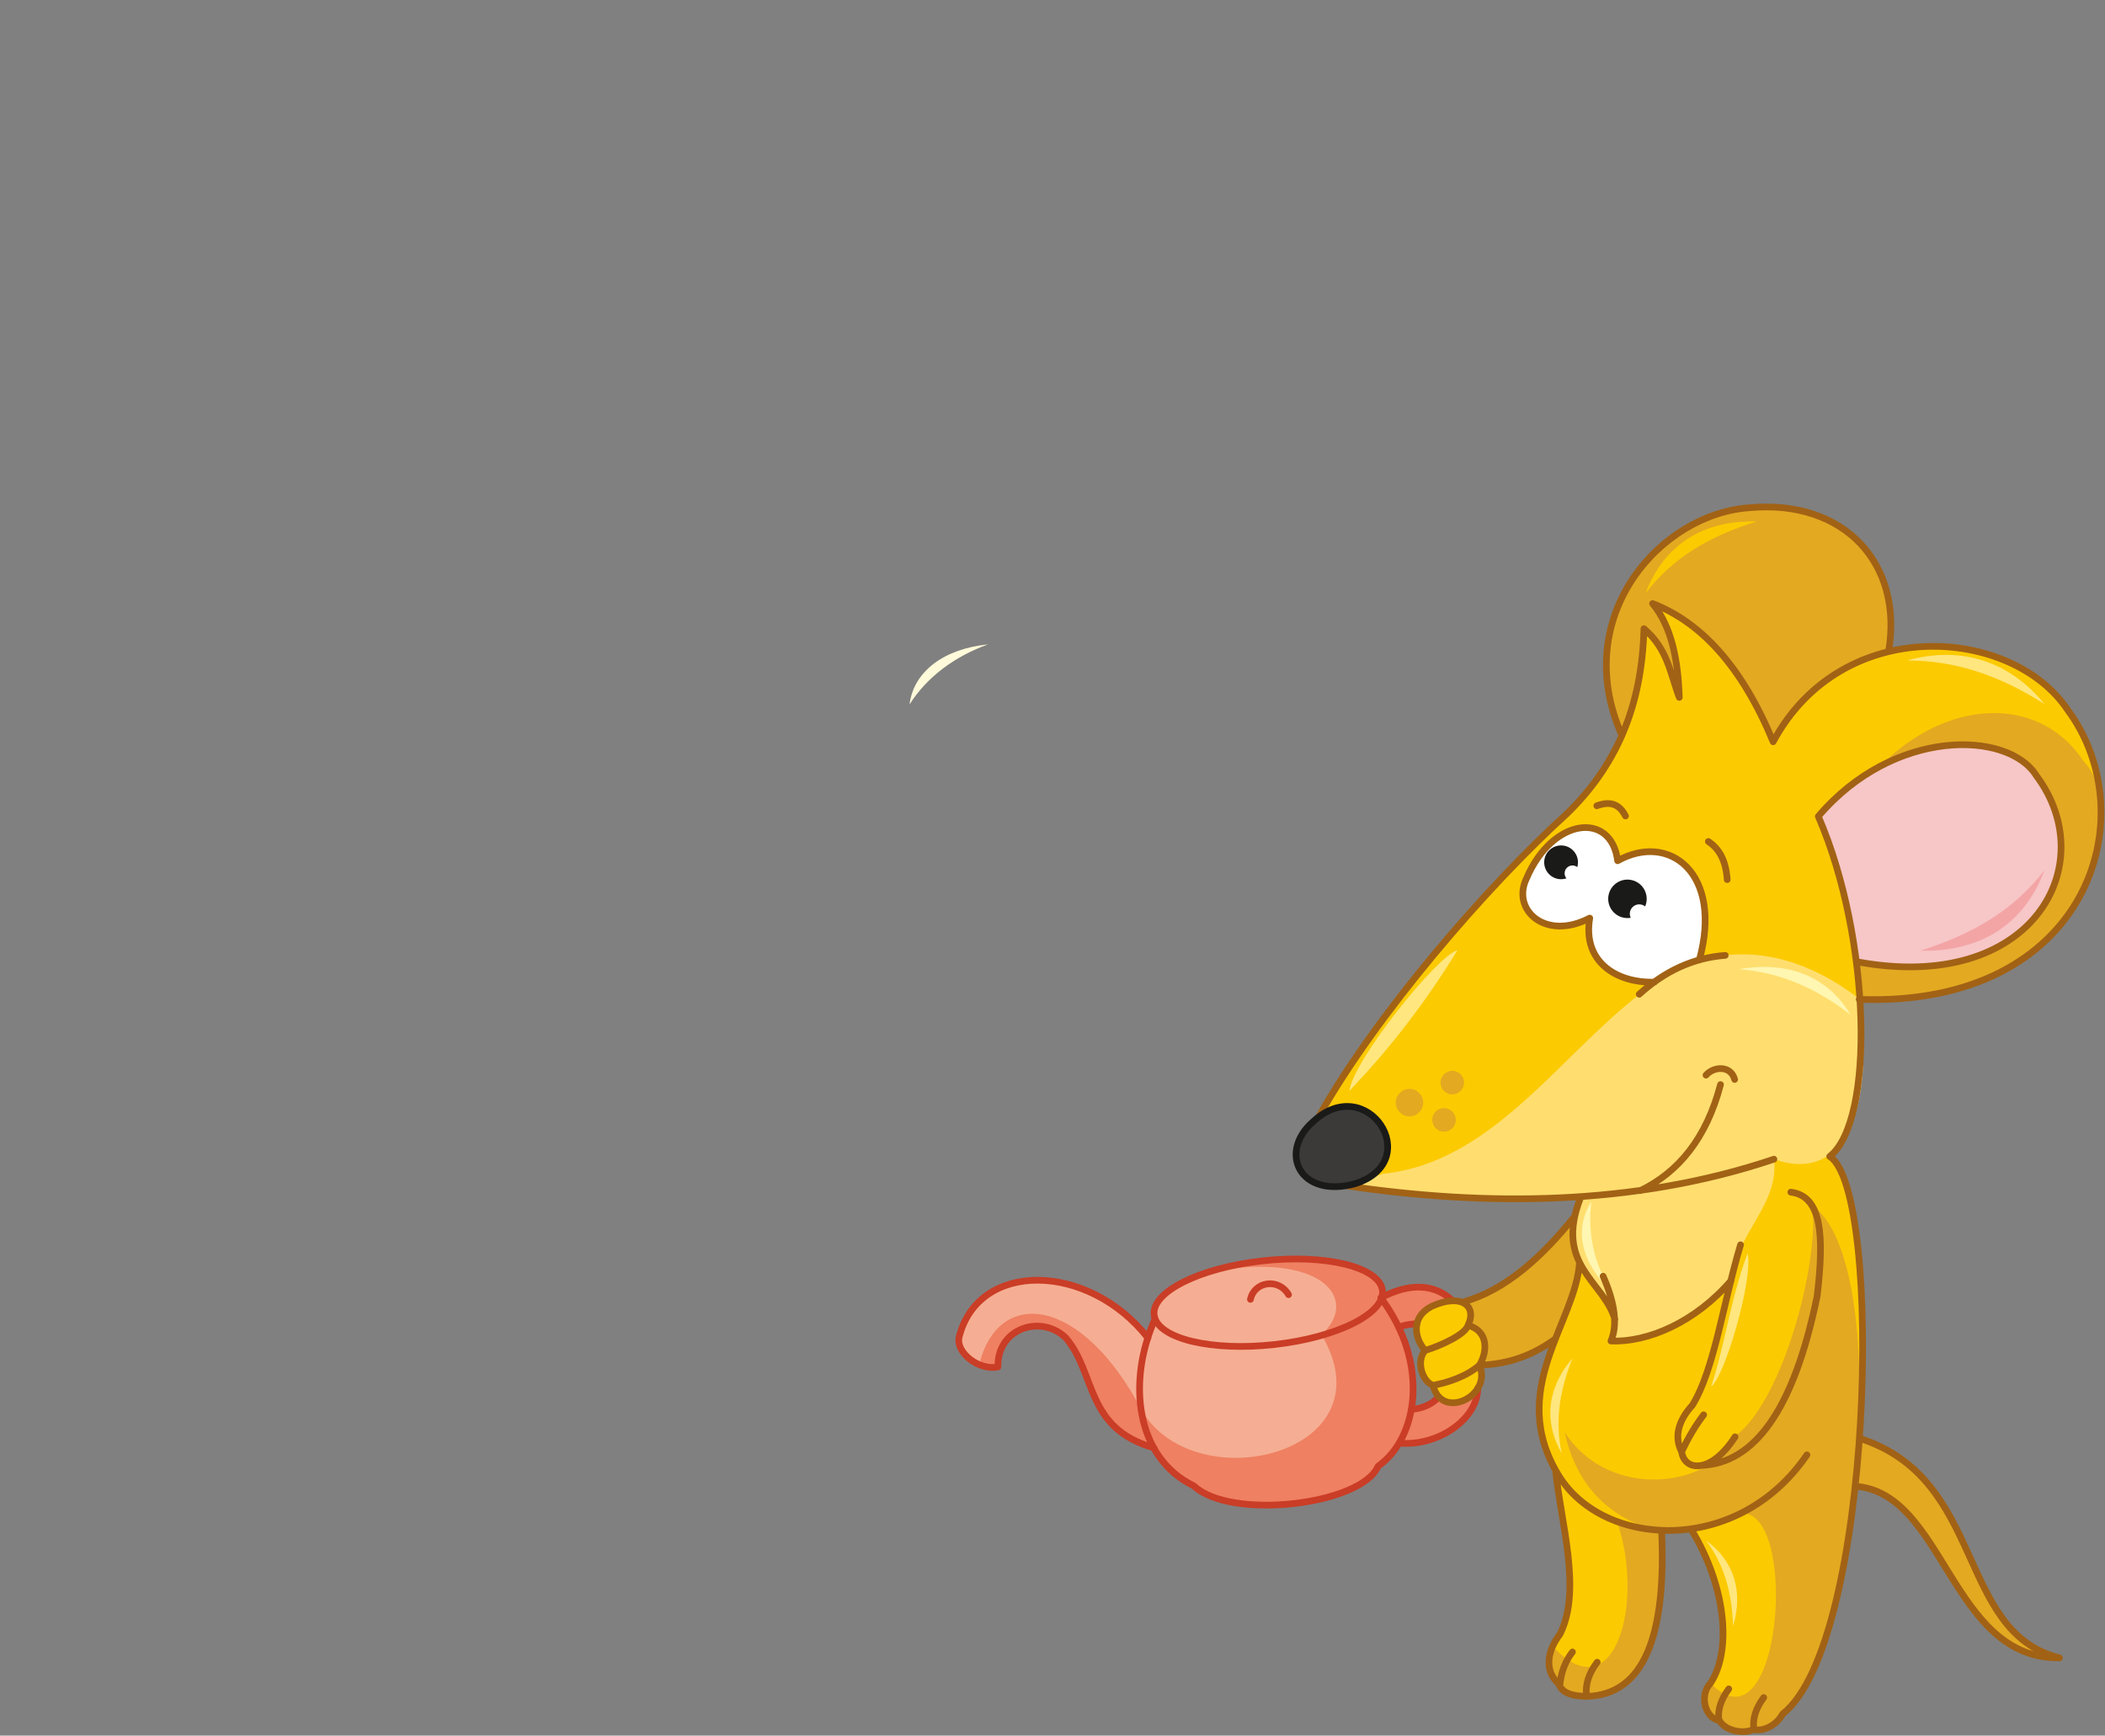 <?xml version="1.0" encoding="utf-8"?>
<!-- Generator: Adobe Illustrator 21.1.0, SVG Export Plug-In . SVG Version: 6.00 Build 0)  -->
<svg version="1.1" id="Layer_1" xmlns="http://www.w3.org/2000/svg" xmlns:xlink="http://www.w3.org/1999/xlink" x="0px" y="0px"
	 viewBox="0 0 536 442" style="enable-background:new 0 0 536 442;" xml:space="preserve">
<rect x="0" y="0" width="536" height="442" fill="#808080" stroke="none"/>
<style type="text/css">
	.st0{fill-rule:evenodd;clip-rule:evenodd;fill:#F5AE93;}
	.st1{fill-rule:evenodd;clip-rule:evenodd;fill:#EF8062;}
	.st2{fill-rule:evenodd;clip-rule:evenodd;fill:#E3A921;}
	.st3{fill-rule:evenodd;clip-rule:evenodd;fill:#FCCA00;}
	.st4{fill-rule:evenodd;clip-rule:evenodd;fill:#F7C6C7;}
	.st5{fill-rule:evenodd;clip-rule:evenodd;fill:#FFDE6F;}
	.st6{fill-rule:evenodd;clip-rule:evenodd;fill:#FFFFFF;}
	.st7{fill-rule:evenodd;clip-rule:evenodd;fill:#1A1A18;}
	.st8{fill:none;stroke:#CA3D26;stroke-width:1.702;stroke-linecap:round;stroke-linejoin:round;stroke-miterlimit:22.926;}
	.st9{fill-rule:evenodd;clip-rule:evenodd;fill:#FFF6B1;}
	.st10{fill-rule:evenodd;clip-rule:evenodd;fill:#FFFADA;}
	.st11{fill-rule:evenodd;clip-rule:evenodd;fill:#F3A5A6;}
	.st12{fill:none;stroke:#A16215;stroke-width:1.702;stroke-linecap:round;stroke-linejoin:round;stroke-miterlimit:22.926;}
	.st13{fill-rule:evenodd;clip-rule:evenodd;fill:#3B3A39;}
	.st14{fill:none;stroke:#1A1A18;stroke-width:1.702;stroke-linecap:round;stroke-linejoin:round;stroke-miterlimit:22.926;}
	.st15{fill-rule:evenodd;clip-rule:evenodd;fill:#FFE67E;}
</style>
<path class="st0" d="M293.8,368.7c2.5,4.1,6,7.4,10.3,9.7c8.8,10.8,42.8,3.2,46.9-5l5.4-6c12-0.8,18.6-5.5,19.9-14l-10,2.5l-3.1,2.1
	l-3.7,0.8c1-7.4-0.1-14.3-3.2-20.9l4.5-0.9l9.2-5.9c-3.1-3.7-8.3-4.9-18.2-0.7c0.3-7.2-9.9-10.4-30.4-9.5
	c-18.5,2.8-27.6,7.7-27.2,14.8l-1.8,4.8c-15.3-19.4-43.3-19.7-48.1-0.1c-0.8,3.9,5.1,8.5,9.9,7.5c-0.2-9.9,11-13.5,17.3-7.4
	C279.2,349.8,276.3,363.6,293.8,368.7z"/>
<path class="st1" d="M293.8,368.7c2.5,4.1,6,7.4,10.3,9.7c8.8,10.8,42.8,3.2,46.9-5l5.4-6c12-0.8,18.6-5.5,19.9-14l-10,2.5l-3.1,2.1
	l-3.7,0.8c1-7.4-0.1-14.3-3.2-20.9l4.5-0.9l9.2-5.9c-3.1-3.7-8.3-4.9-18.2-0.7c0.3-7.2-14-14.3-45.1-6.3
	c30.3-5.9,39.6,6.9,29.8,15.8c17.8,30.2-32,42.4-45.7,19.4c-15.3-29.3-36.5-31.6-41.4-12l4.8,0.6c-0.2-9.9,11-13.5,17.3-7.4
	C279.2,349.8,276.3,363.6,293.8,368.7z"/>
<path class="st2" d="M472.4,378.5l1.1-12.3c32.2,10.2,24.6,49.3,50.9,55.9C496.8,422.6,495.3,380.2,472.4,378.5z"/>
<path class="st3" d="M362.9,343.9c-2.4,2.6-0.8,7.9,2,8.9c2.2,9.1,15.2,2.6,11.8-5.1c2.2-3.7,2.2-8.8-2.9-10.2
	c2.4-4.9-1.7-8.3-9.3-4.8C359.1,335.5,360.2,340.9,362.9,343.9z"/>
<path class="st2" d="M372.8,331.5c1.6,1.2,1.9,3.2,0.9,6c4.6,1.7,5.6,5.1,2.9,10.2c6.8,0.1,13.3-2.1,19.4-6.7l4.4-11.5l1.7-8
	l-1.6-5.6l0.4-6.3C392.5,320.3,383.4,328.5,372.8,331.5z"/>
<path class="st3" d="M430.6,389.6l-7.4,0.1c1.8,29.4-5.6,41.7-19.2,42.2c-2.5,0.6-4.7-0.3-6.8-2.7c-3.6-3.7-3.6-8,0-12.9
	c6.2-12.6-0.7-27.9-1.1-41.8c-11-20.7,4.1-35.3,6.1-52.9l9,14.5l-0.9,5.4c10.1,0.2,19.8-5.4,29.4-14.9c-0.9-12.3,10.8-28.2,12-31.3
	l16.3-3.5l-2.1,2.8c13.8,8.7,11.1,124-12,142c-1.4,2.7-4.8,4.6-7.4,3.9c-2.5,1.3-7.3,0.4-8.7-2.3c-3.4-0.3-5.3-6.2-2.3-9.4
	C441.1,420.4,439.4,403.9,430.6,389.6z"/>
<path class="st2" d="M443,385.4c-3.7,1.6-6.2,4.6-19.8,4.2c1.8,29.4-5.6,41.7-19.2,42.2c-2.5,0.6-4.7-0.3-6.8-2.7
	c-3.6-3.7-2.8-6.4-1.8-9.8c15.6,16.9,23.6-11,16.3-32l8.4,2c-11.7-3.8-18.9-12-21.7-24.6c11.5,17.8,37.7,14,43.4,1.1
	c12.3-9.2,21.4-44.2,19.7-58.8c21.1,15.1,11.8,114.3-7.6,129.4c-1.4,2.7-4.8,4.6-7.4,3.9c-2.5,1.3-7.3,0.4-8.7-2.3
	c-3.4-0.3-5.3-6.2-2.3-9.4C453.7,447.5,458.3,383.5,443,385.4z"/>
<path class="st2" d="M480.9,165.9l-29.2,22.9l-38.6-1.5c-13.5-30.4,9.9-56.5,32.5-58C469.7,127.1,484.7,143.5,480.9,165.9z"/>
<path class="st3" d="M473.6,254.5l-97.4,45.4l-26.5-0.2l-13.9-15.5c14.5-25.8,42.7-58.5,63-76.9c12.6-12.2,19.2-27.3,19.7-47.2
	c6.1,5.2,6.7,11.5,9,17.5c-0.3-9.6-2-18.1-6.8-23.9c12.4,4.8,22.8,16.1,30.7,35.2c17.6-32.7,60.9-29.3,75-8.1
	C546.8,207.8,532,256.6,473.6,254.5z"/>
<path class="st2" d="M473.6,254.5l-0.9-9.5l9.2-23l-16.4-7.6c16.7-35.5,50.9-41.9,65-20.6C543,206.4,532,256.6,473.6,254.5z"/>
<path class="st4" d="M472.7,245c-2.3-13.8-5.2-26.6-9.7-37c19.2-22.6,48.3-21.9,55.5-10.4C535.5,220.2,517.5,253.3,472.7,245z"/>
<path class="st5" d="M352.2,298.9c27.6-2.8,44.6-29.7,65.3-45.7c17.1-14.5,37.7-13,56.1,1.3c3.6,27.8-3.6,47.1-21.9,40.7
	c1.5,11.4-9.6,18.8-10.8,30.8c-8.9,10.5-20.4,15.6-30.6,15.4l0.9-5.4c-2.9-10.4-14.9-14.1-8.7-31.1c-4.7,0.1-24.4,0.9-59.5-2.9
	L352.2,298.9z"/>
<path class="st6" d="M432.8,244.5l-11.5,5.6c-9.6,0.3-18.4-5.1-16.5-16.3c-11.3,5.9-20-2.1-16.1-10.1c6.6-15.5,21.6-17.2,23.2-4.5
	C425,211.8,438.8,222.2,432.8,244.5z"/>
<circle class="st7" cx="397.5" cy="219.6" r="4.3"/>
<ellipse class="st6" cx="400.4" cy="222.4" rx="2" ry="2"/>
<ellipse class="st7" cx="414.4" cy="228.9" rx="4.9" ry="4.9"/>
<circle class="st6" cx="417.4" cy="232.7" r="2.4"/>
<path class="st8" d="M321.4,321.1c16-1.8,29.7,1.5,30.6,7.4c0.9,5.9-11.4,12.1-27.5,13.9c-16,1.8-29.7-1.5-30.6-7.4
	C293,329.1,305.3,322.9,321.4,321.1z"/>
<path class="st8" d="M318.4,330.9c1-4.6,7.2-5.5,9.7-1.2"/>
<path class="st8" d="M376.3,353.5c-0.1,8.1-10.4,14.9-19.9,14 M294.1,335.9c-7.1,15.8-5,35.3,9.9,42.5c9.3,8.8,42.6,4.9,46.9-5
	c10.1-7.1,13.3-26.1,0.7-42.9c8-4.2,14.1-3.2,18.2,0.7"/>
<path class="st8" d="M366.2,355.9c-1.5,1.6-3.8,2.8-6.8,3 M356.2,338c1.7-0.7,3.2-0.8,4.6-0.9"/>
<path class="st8" d="M292.3,340.7c-15.3-19.4-43.3-19.7-48.1-0.1c-0.8,3.9,5.1,8.5,9.9,7.5c-0.2-9.9,11-13.5,17.3-7.4
	c7.8,9.2,4.9,23,22.4,28"/>
<path class="st9" d="M442.8,246.8c10.8,0.9,19.7,4.9,28.4,11.6C465.6,249,455.8,244.6,442.8,246.8z M410.4,329.1
	c-4.7-7.6-6.1-14.9-5.2-23.1C400.8,313.1,402.4,321.2,410.4,329.1z"/>
<path class="st10" d="M251.6,164.1c-8.4,3-15.6,8.3-20,15.3C232.6,171,240.4,165.2,251.6,164.1z"/>
<path class="st11" d="M520.6,221.6c-7.7,10-18,16.2-31.6,20.5C504,242.5,515.4,235.6,520.6,221.6z"/>
<path class="st12" d="M362.9,343.9c-2.4,2.6-0.8,7.9,2,8.9c2.2,9.1,15.2,2.6,11.8-5.1c2.2-3.7,2.2-8.8-2.9-10.2
	c2.4-4.9-1.7-8.3-9.3-4.8C359.1,335.5,360.2,340.9,362.9,343.9z M451.7,295.2c-35.9,12.1-74.1,11.9-108.7,6.8 M438.1,276.2
	c-3.6,13.7-10.7,22.3-20.4,27 M434.4,273.8c1.9-2.2,6.3-2.6,7.3,1.1 M335.9,284.2c14.5-25.8,42.7-58.5,63-76.9
	c12.6-12.2,19.2-27.3,19.7-47.2c6.1,5.2,6.7,11.5,9,17.5c-0.3-9.6-2-18.1-6.8-23.9c12.4,4.8,22.8,16.1,30.7,35.2
	c17.6-32.7,60.9-29.3,75-8.1c20.1,27.1,5.3,75.8-53.1,73.7 M463,207.9c13.5,31.1,14.4,77.6,2.9,86.6c13.8,8.7,11.1,124-12,142
	c-1.4,2.7-4.8,4.6-7.4,3.9c-2.5,1.3-7.3,0.4-8.7-2.3c-3.4-0.3-5.3-6.2-2.3-9.4c5.6-8.4,3.9-24.9-4.8-39.1 M463,207.9
	c19.2-22.6,48.3-21.9,55.5-10.4c17,22.7-1,55.8-45.8,47.4 M413,187.3c-13.5-30.4,9.9-56.5,32.5-58c24.1-2.2,39.2,14.2,35.4,36.6
	 M406.6,205.2c3.8-1.4,5.9-0.1,7.3,2.6 M421.3,250.1c-9.6,0.3-18.4-5.1-16.5-16.3c-11.3,5.9-20-2.1-16.1-10.1
	c6.6-15.5,21.6-17.2,23.2-4.5c13.1-7.3,26.9,3.1,20.8,25.3 M417.4,253.2c6.6-6,13.9-9.3,21.9-9.9 M435,214.3
	c2.9,1.9,4.5,5.1,4.8,9.7 M433.1,373.2c13.5-0.5,23.6-13.9,29.6-43.1c1.8-15.2,1.3-25.5-6.7-26.5 M428.2,369.7
	c0.7,5,7.5,5.7,13.6-3.8 M433.8,360.3c-2.2,2.9-4,6-5.6,9.4c-2.1-4-0.6-8.2,2.7-11.8c5.6-8.9,8-26.7,12.3-40.9 M408.2,325
	c3.1,7,3.7,12.5,2,16.5c9.4,0.4,21.5-4.8,30.6-15.4 M401,309.7c-8.5,10.6-17.7,18.8-28.2,21.8 M402.2,321.5
	c-1,15.4-18.6,32.4-5.4,54.1c11.3,18.7,45.7,20.7,63.3-5.1 M446.6,440.4c-0.4-2.7,0.5-5.4,2.5-8.1 M437.7,438.2
	c-0.4-2.7,0.5-5.4,2.5-8.1 M397.1,429.3c1,1.8,2.9,2.6,6.8,2.7c15-0.3,20.4-16,19.2-42.2 M396.1,374.4c1.3,13.3,6.8,30.6,1.1,41.8
	c-3.1,4-4.3,9.3,0,12.9c0.3-3.3,1.4-6.1,3.2-8.4 M396,341c-7.3,5.3-13.7,6.4-19.4,6.7 M402.5,304.9c-6.9,17.4,5.9,21.3,8.7,31.1
	 M364.9,352.8c3.7-0.7,8.4-2.2,11.8-5.1 M362.9,343.9c3.7-1.1,10.2-4,10.9-6.4 M404,432c-0.4-2.9,0.5-5.8,2.7-8.7 M473.5,366.3
	c32.2,10.2,24.6,49.3,50.9,55.9c-27.7,0.3-29.2-42.1-52-43.7"/>
<path class="st13" d="M345.2,301.4c17.8-5.8,2.9-28.7-10.9-15.7C325.4,293.5,331,305.4,345.2,301.4z"/>
<path class="st14" d="M345.2,301.4c17.8-5.8,2.9-28.7-10.9-15.7C325.4,293.5,331,305.4,345.2,301.4z"/>
<path class="st2" d="M369.8,272.7c1.7,0,3,1.4,3,3c0,1.7-1.4,3-3,3c-1.7,0-3-1.4-3-3C366.8,274.1,368.1,272.7,369.8,272.7z
	 M367.7,282.2c1.7,0,3,1.4,3,3c0,1.7-1.4,3-3,3c-1.7,0-3-1.4-3-3C364.7,283.5,366,282.2,367.7,282.2z M358.9,277.3
	c1.9,0,3.5,1.6,3.5,3.5c0,1.9-1.6,3.5-3.5,3.5c-1.9,0-3.5-1.6-3.5-3.5C355.4,278.9,357,277.3,358.9,277.3z"/>
<path class="st15" d="M397.7,370.2c-1.8-8-0.7-15.7,2.7-24.3C394.1,353.2,392.9,361.8,397.7,370.2z M435.7,353.1
	c3.5-2.4,10.8-27.6,9.3-33.9C440.7,330.4,439.2,342.7,435.7,353.1z M371.1,242c-5,1.2-26.5,27.9-27.5,35.8
	C352.8,268.2,362.4,256.3,371.1,242z M485.6,168.2c12.4,0,23.5,3.8,35,11.1C511.8,168.5,499.5,164.3,485.6,168.2z M434.4,392.3
	c4.6,6.1,6.6,13.2,6.9,21.8C443.9,405.5,441.7,397.6,434.4,392.3z"/>
<path class="st3" d="M419,151.1c6.9-9,16.1-14.5,28.3-18.3C433.9,132.4,423.7,138.6,419,151.1z"/>
</svg>

